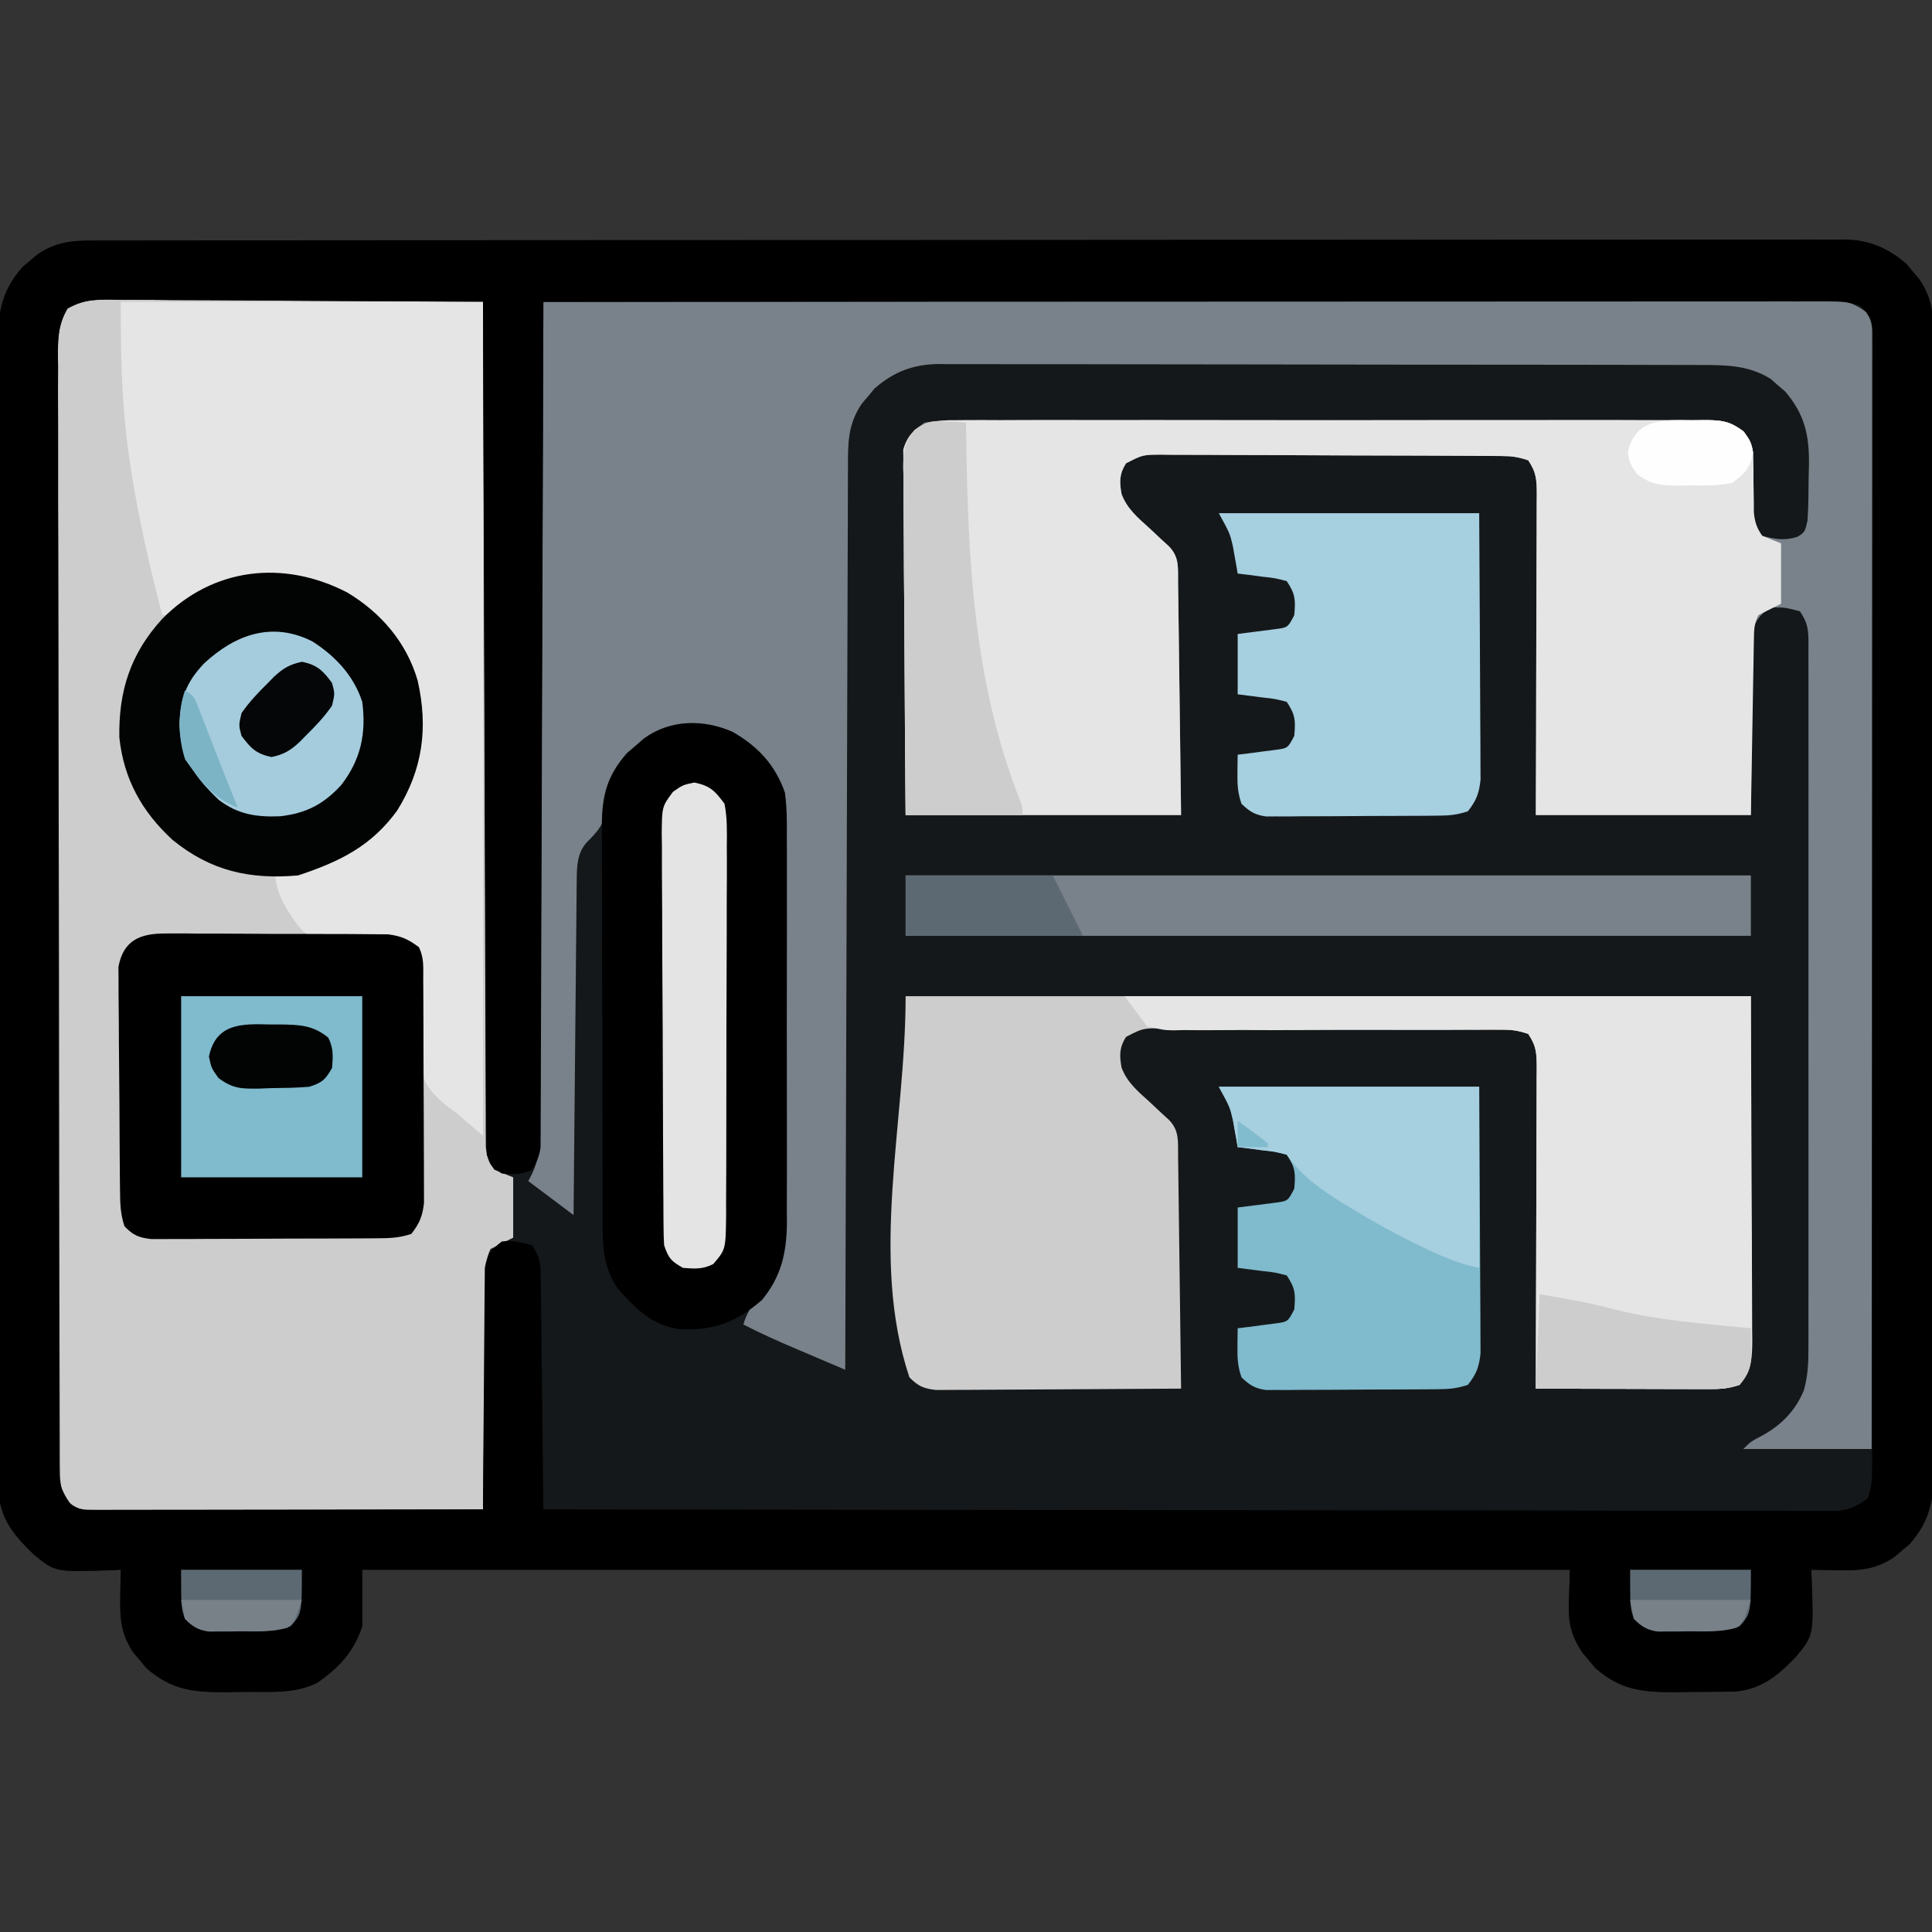 <?xml version="1.0" encoding="UTF-8"?>
<svg version="1.1" xmlns="http://www.w3.org/2000/svg" width="512" height="512">
<rect width="100%" height="100%" fill="#333333" stroke="none"/>
<path d="M0 0 C1.216 -0.005 1.216 -0.005 2.456 -0.011 C5.183 -0.02 7.909 -0.015 10.636 -0.01 C12.606 -0.014 14.577 -0.018 16.547 -0.024 C21.97 -0.036 27.393 -0.036 32.817 -0.033 C38.662 -0.033 44.507 -0.044 50.353 -0.054 C61.808 -0.07 73.264 -0.076 84.719 -0.077 C94.029 -0.078 103.338 -0.082 112.648 -0.088 C115.327 -0.09 118.006 -0.092 120.685 -0.094 C121.351 -0.094 122.017 -0.094 122.703 -0.095 C141.438 -0.107 160.173 -0.115 178.909 -0.114 C179.615 -0.114 180.321 -0.114 181.049 -0.114 C184.63 -0.114 188.211 -0.114 191.792 -0.114 C192.503 -0.114 193.214 -0.113 193.947 -0.113 C195.385 -0.113 196.823 -0.113 198.261 -0.113 C220.637 -0.112 243.013 -0.127 265.39 -0.154 C290.525 -0.185 315.66 -0.202 340.795 -0.2 C354.105 -0.2 367.415 -0.205 380.725 -0.227 C392.057 -0.245 403.389 -0.249 414.721 -0.236 C420.504 -0.229 426.287 -0.229 432.07 -0.246 C437.363 -0.262 442.656 -0.259 447.949 -0.242 C449.865 -0.239 451.781 -0.243 453.697 -0.254 C456.301 -0.268 458.903 -0.257 461.506 -0.241 C462.251 -0.25 462.995 -0.26 463.762 -0.271 C470.203 -0.183 475.336 1.974 480.184 6.222 C480.723 6.873 481.262 7.524 481.817 8.195 C482.371 8.843 482.926 9.492 483.497 10.16 C486.325 14.264 487.192 17.87 487.199 22.816 C487.206 23.929 487.212 25.042 487.219 26.188 C487.216 27.406 487.213 28.623 487.209 29.877 C487.214 31.174 487.218 32.472 487.223 33.808 C487.235 37.407 487.235 41.006 487.233 44.605 C487.232 48.487 487.243 52.369 487.253 56.252 C487.27 63.857 487.275 71.462 487.276 79.068 C487.277 85.25 487.281 91.432 487.288 97.614 C487.305 115.141 487.314 132.669 487.313 150.196 C487.313 151.613 487.313 151.613 487.313 153.059 C487.313 154.005 487.312 154.951 487.312 155.926 C487.312 171.259 487.331 186.592 487.359 201.925 C487.388 217.668 487.401 233.412 487.4 249.155 C487.399 257.994 487.405 266.833 487.426 275.672 C487.444 283.198 487.449 290.723 487.435 298.249 C487.429 302.088 487.428 305.927 487.446 309.766 C487.464 313.929 487.452 318.093 487.436 322.256 C487.447 323.467 487.457 324.678 487.468 325.925 C487.402 333.88 486.368 339.348 480.977 345.499 C480.326 346.038 479.675 346.577 479.005 347.132 C478.356 347.687 477.708 348.241 477.04 348.812 C472.184 352.158 467.911 352.526 462.13 352.382 C461.437 352.373 460.744 352.364 460.03 352.355 C458.334 352.332 456.638 352.296 454.942 352.257 C454.988 353.247 455.035 354.237 455.083 355.257 C455.563 369.62 455.563 369.62 450.942 375.257 C446.188 380.24 441.809 383.906 434.747 384.548 C431.561 384.588 428.374 384.629 425.187 384.628 C423.145 384.632 421.106 384.669 419.065 384.706 C410.279 384.733 404.478 384.232 397.7 378.292 C397.161 377.641 396.622 376.99 396.067 376.32 C395.513 375.671 394.958 375.023 394.387 374.355 C389.243 366.889 390.942 362.314 390.942 352.257 C285.342 352.257 179.742 352.257 70.942 352.257 C70.942 357.207 70.942 362.157 70.942 367.257 C68.691 374.011 64.8 378.221 58.942 382.257 C53.203 385.037 47.448 384.629 41.187 384.628 C39.145 384.632 37.106 384.669 35.065 384.706 C26.279 384.733 20.478 384.232 13.7 378.292 C13.161 377.641 12.622 376.99 12.067 376.32 C11.513 375.671 10.958 375.023 10.387 374.355 C7.042 369.499 6.673 365.226 6.817 359.445 C6.826 358.752 6.835 358.059 6.844 357.345 C6.868 355.649 6.904 353.953 6.942 352.257 C5.952 352.304 4.962 352.35 3.942 352.398 C-10.42 352.878 -10.42 352.878 -16.058 348.257 C-20.791 343.741 -24.668 339.347 -25.311 332.606 C-25.312 331.647 -25.314 330.687 -25.315 329.698 C-25.322 328.585 -25.328 327.473 -25.335 326.326 C-25.332 325.109 -25.329 323.892 -25.325 322.637 C-25.33 321.34 -25.334 320.043 -25.339 318.706 C-25.351 315.107 -25.351 311.509 -25.349 307.91 C-25.348 304.027 -25.359 300.145 -25.369 296.263 C-25.385 288.658 -25.391 281.052 -25.392 273.447 C-25.393 267.265 -25.397 261.083 -25.404 254.901 C-25.421 237.373 -25.43 219.846 -25.429 202.319 C-25.429 201.374 -25.429 200.429 -25.429 199.455 C-25.429 198.509 -25.428 197.563 -25.428 196.588 C-25.428 181.255 -25.447 165.923 -25.475 150.59 C-25.504 134.846 -25.517 119.103 -25.516 103.359 C-25.515 94.52 -25.521 85.681 -25.542 76.843 C-25.56 69.317 -25.565 61.791 -25.551 54.266 C-25.544 50.427 -25.544 46.588 -25.562 42.749 C-25.58 38.585 -25.568 34.422 -25.552 30.258 C-25.563 29.048 -25.573 27.837 -25.584 26.59 C-25.518 18.634 -24.484 13.167 -19.093 7.015 C-18.442 6.476 -17.791 5.937 -17.12 5.382 C-16.472 4.828 -15.824 4.274 -15.156 3.703 C-10.278 0.342 -5.795 -0.032 0 0 Z " fill="#15181A" transform="translate(25.058,63.743)"/>
<path d="M0 0 C43.993 -0.069 87.986 -0.122 131.98 -0.153 C137.171 -0.157 142.362 -0.161 147.552 -0.165 C149.103 -0.166 149.103 -0.166 150.684 -0.167 C167.429 -0.18 184.174 -0.204 200.919 -0.231 C218.094 -0.259 235.269 -0.276 252.444 -0.282 C263.047 -0.286 273.649 -0.299 284.251 -0.324 C291.517 -0.34 298.782 -0.344 306.047 -0.341 C310.242 -0.339 314.437 -0.342 318.632 -0.358 C322.471 -0.372 326.309 -0.373 330.148 -0.363 C331.538 -0.361 332.929 -0.365 334.319 -0.375 C336.206 -0.387 338.094 -0.378 339.981 -0.369 C341.03 -0.37 342.079 -0.371 343.16 -0.373 C346.451 0.059 348.337 1.049 351 3 C352.243 5.486 352.124 7.134 352.123 9.916 C352.125 10.961 352.127 12.007 352.129 13.084 C352.126 14.241 352.123 15.399 352.12 16.592 C352.122 18.426 352.122 18.426 352.123 20.297 C352.124 23.701 352.121 27.106 352.116 30.51 C352.112 34.178 352.113 37.845 352.114 41.513 C352.114 47.87 352.111 54.228 352.106 60.585 C352.098 69.777 352.095 78.969 352.094 88.161 C352.092 103.073 352.085 117.985 352.075 132.897 C352.066 147.386 352.059 161.875 352.055 176.363 C352.055 177.702 352.055 177.702 352.054 179.068 C352.053 183.546 352.052 188.023 352.05 192.501 C352.04 229.667 352.022 266.834 352 304 C340.78 304 329.56 304 318 304 C320 302 320 302 323.25 300.312 C328.228 297.517 331.897 293.703 334.063 288.395 C335.154 284.443 335.278 280.768 335.254 276.706 C335.257 275.886 335.26 275.066 335.263 274.222 C335.271 271.484 335.265 268.745 335.259 266.007 C335.261 264.041 335.265 262.074 335.269 260.108 C335.279 254.773 335.275 249.439 335.269 244.105 C335.264 238.525 335.268 232.945 335.271 227.365 C335.275 217.997 335.27 208.63 335.261 199.263 C335.25 188.425 335.253 177.587 335.264 166.748 C335.273 157.447 335.275 148.146 335.27 138.845 C335.266 133.288 335.266 127.73 335.273 122.173 C335.278 116.952 335.274 111.731 335.263 106.51 C335.26 104.591 335.261 102.671 335.265 100.752 C335.271 98.139 335.264 95.526 335.254 92.913 C335.258 92.148 335.263 91.382 335.267 90.594 C335.24 86.847 335.133 85.2 333 82 C328.991 80.936 328.991 80.936 325 81 C322.51 83.016 321.163 84.243 320.481 87.417 C320.472 88.314 320.463 89.211 320.454 90.136 C320.434 91.171 320.414 92.206 320.394 93.272 C320.393 94.353 320.392 95.433 320.391 96.547 C320.367 98.045 320.367 98.045 320.343 99.573 C320.291 103.298 320.272 107.024 320.25 110.75 C320.168 119.082 320.085 127.415 320 136 C301.19 136 282.38 136 263 136 C263.035 126.199 263.035 126.199 263.07 116.199 C263.081 112.066 263.09 107.932 263.098 103.799 C263.11 97.234 263.124 90.67 263.151 84.106 C263.173 78.815 263.185 73.524 263.19 68.233 C263.193 66.212 263.201 64.191 263.211 62.17 C263.226 59.345 263.228 56.52 263.227 53.694 C263.234 52.854 263.241 52.014 263.249 51.148 C263.235 47.243 263.217 45.325 261 42 C258.266 41.089 256.646 40.869 253.832 40.853 C252.984 40.846 252.135 40.839 251.262 40.831 C249.871 40.827 249.871 40.827 248.451 40.823 C247.472 40.816 246.493 40.81 245.484 40.803 C242.241 40.783 238.997 40.772 235.754 40.762 C234.647 40.758 233.541 40.754 232.401 40.749 C226.548 40.729 220.695 40.714 214.842 40.705 C208.787 40.694 202.733 40.659 196.679 40.62 C192.031 40.594 187.382 40.585 182.733 40.582 C180.501 40.577 178.268 40.565 176.036 40.547 C172.916 40.522 169.798 40.523 166.678 40.53 C165.753 40.517 164.827 40.504 163.874 40.491 C158.819 40.515 158.819 40.515 154.405 42.791 C152.626 45.588 152.638 47.697 153.23 50.927 C154.66 54.779 157.495 57.183 160.5 59.875 C161.7 60.996 162.898 62.118 164.094 63.242 C164.627 63.725 165.16 64.209 165.709 64.707 C168.612 67.615 168.154 70.529 168.205 74.469 C168.22 75.481 168.22 75.481 168.236 76.512 C168.267 78.698 168.292 80.884 168.316 83.07 C168.335 84.419 168.354 85.767 168.373 87.115 C168.441 92.118 168.501 97.122 168.562 102.125 C168.779 118.893 168.779 118.893 169 136 C144.91 136 120.82 136 96 136 C95.799 111.494 95.799 111.494 95.756 101.053 C95.726 93.926 95.691 86.801 95.623 79.675 C95.569 73.93 95.539 68.185 95.526 62.44 C95.516 60.248 95.498 58.055 95.471 55.863 C95.435 52.793 95.43 49.725 95.432 46.656 C95.414 45.748 95.396 44.84 95.378 43.905 C95.388 42.645 95.388 42.645 95.399 41.36 C95.394 40.634 95.39 39.909 95.385 39.161 C96.39 35.63 98.095 34.192 101 32 C104.084 31.508 106.612 31.323 109.692 31.365 C110.567 31.357 111.441 31.349 112.342 31.341 C115.273 31.322 118.202 31.337 121.133 31.353 C123.234 31.346 125.335 31.337 127.436 31.326 C133.142 31.304 138.849 31.313 144.555 31.328 C150.524 31.341 156.493 31.329 162.461 31.321 C172.485 31.312 182.509 31.324 192.533 31.348 C204.126 31.375 215.719 31.367 227.312 31.339 C237.262 31.316 247.211 31.313 257.16 31.326 C263.104 31.334 269.048 31.335 274.992 31.319 C280.58 31.304 286.168 31.314 291.756 31.343 C293.808 31.35 295.861 31.348 297.913 31.337 C300.712 31.323 303.509 31.34 306.308 31.365 C307.123 31.354 307.937 31.343 308.777 31.331 C312.868 31.402 314.76 31.809 318.004 34.388 C320.171 37.224 320.624 38.431 320.637 41.941 C320.657 42.855 320.677 43.768 320.697 44.709 C320.694 45.651 320.691 46.592 320.688 47.562 C320.704 49.439 320.729 51.315 320.762 53.191 C320.761 54.018 320.761 54.845 320.76 55.698 C321.029 58.28 321.538 59.855 323 62 C326.468 62.899 328.927 63.339 332.375 62.25 C334.31 61.003 334.31 61.003 335 58 C335.285 54.109 335.278 50.213 335.312 46.312 C335.356 44.716 335.356 44.716 335.4 43.088 C335.464 35.167 334.248 29.844 329.105 23.758 C328.156 22.95 328.156 22.95 327.188 22.125 C326.562 21.571 325.937 21.016 325.293 20.445 C319.556 16.829 313.51 16.708 306.936 16.733 C306.045 16.728 305.155 16.724 304.237 16.719 C301.265 16.706 298.293 16.708 295.321 16.709 C293.185 16.703 291.049 16.697 288.913 16.689 C283.12 16.671 277.327 16.667 271.533 16.665 C267.913 16.664 264.292 16.66 260.672 16.654 C248.038 16.636 235.405 16.628 222.772 16.629 C210.999 16.631 199.227 16.609 187.454 16.578 C177.342 16.552 167.23 16.541 157.117 16.542 C151.08 16.543 145.042 16.537 139.005 16.516 C133.327 16.497 127.65 16.496 121.972 16.511 C119.891 16.513 117.809 16.508 115.727 16.496 C112.881 16.481 110.037 16.49 107.191 16.506 C106.371 16.495 105.551 16.485 104.706 16.474 C98.004 16.554 92.82 18.529 87.758 22.965 C87.219 23.616 86.68 24.267 86.125 24.938 C85.571 25.586 85.016 26.234 84.445 26.902 C80.625 32.447 80.708 37.536 80.722 44.054 C80.716 45.075 80.71 46.096 80.704 47.148 C80.687 50.574 80.684 53.999 80.681 57.425 C80.672 59.879 80.662 62.333 80.651 64.787 C80.629 70.072 80.613 75.357 80.603 80.642 C80.589 88.284 80.563 95.925 80.535 103.567 C80.49 115.965 80.453 128.363 80.422 140.761 C80.392 152.804 80.357 164.847 80.317 176.89 C80.315 177.633 80.312 178.375 80.31 179.14 C80.298 182.865 80.285 186.59 80.273 190.314 C80.169 221.209 80.08 252.105 80 283 C76.624 281.566 73.249 280.127 69.875 278.688 C68.448 278.081 68.448 278.081 66.992 277.463 C62.252 275.438 57.573 273.379 53 271 C54.303 266.701 56.512 264.107 59.562 260.941 C63.914 255.064 63.296 248.12 63.291 241.155 C63.297 239.967 63.304 238.779 63.311 237.556 C63.327 234.31 63.333 231.064 63.335 227.818 C63.336 225.786 63.34 223.755 63.346 221.724 C63.364 214.628 63.372 207.532 63.371 200.436 C63.369 193.836 63.391 187.237 63.422 180.637 C63.448 174.958 63.459 169.279 63.458 163.6 C63.457 160.214 63.463 156.828 63.484 153.442 C63.504 149.662 63.498 145.883 63.486 142.104 C63.497 140.992 63.508 139.88 63.52 138.734 C63.458 131.032 62.197 125.784 57.105 119.758 C50.688 114.294 44.919 112.465 36.484 112.695 C29.294 113.577 24.846 117.579 20.406 123.059 C17.734 126.748 17.044 129.319 16.75 133.875 C16.325 138.209 14.406 140.358 11.375 143.359 C8.991 146.204 8.876 149.404 8.842 153.012 C8.827 154.194 8.827 154.194 8.812 155.4 C8.806 156.255 8.801 157.11 8.795 157.991 C8.78 159.353 8.78 159.353 8.765 160.742 C8.733 163.739 8.708 166.737 8.684 169.734 C8.663 171.814 8.642 173.893 8.621 175.972 C8.565 181.444 8.516 186.915 8.468 192.386 C8.418 197.97 8.362 203.553 8.307 209.137 C8.199 220.091 8.098 231.046 8 242 C4 239 -0 236 -4 233 C-3.691 232.402 -3.381 231.804 -3.062 231.188 C-0.774 226.476 -0.848 222.186 -0.842 217.059 C-0.837 216.134 -0.832 215.209 -0.827 214.255 C-0.811 211.141 -0.803 208.027 -0.795 204.913 C-0.785 202.686 -0.775 200.459 -0.765 198.232 C-0.738 192.175 -0.717 186.117 -0.697 180.06 C-0.675 173.734 -0.647 167.408 -0.621 161.081 C-0.576 150.46 -0.536 139.838 -0.497 129.216 C-0.458 118.275 -0.417 107.334 -0.372 96.393 C-0.37 95.719 -0.367 95.044 -0.364 94.35 C-0.35 90.967 -0.337 87.584 -0.323 84.202 C-0.209 56.135 -0.102 28.067 0 0 Z " fill="#79828A" transform="translate(144,80)"/>
<path d="M0 0 C1.044 -0.001 2.089 -0.001 3.165 -0.002 C6.612 0.001 10.058 0.04 13.505 0.079 C15.896 0.089 18.288 0.096 20.68 0.101 C26.972 0.12 33.263 0.169 39.555 0.224 C45.976 0.275 52.398 0.298 58.819 0.323 C71.416 0.377 84.013 0.461 96.61 0.568 C96.615 2.309 96.615 2.309 96.62 4.086 C96.699 31.636 96.788 59.186 96.89 86.737 C96.903 90.126 96.915 93.516 96.927 96.906 C96.93 97.58 96.932 98.255 96.935 98.95 C96.975 109.883 97.007 120.815 97.038 131.747 C97.069 142.961 97.107 154.176 97.153 165.39 C97.178 171.69 97.2 177.99 97.213 184.29 C97.226 190.216 97.248 196.142 97.277 202.068 C97.287 204.247 97.292 206.425 97.294 208.604 C97.298 211.572 97.313 214.539 97.332 217.507 C97.329 218.808 97.329 218.808 97.326 220.136 C97.333 220.931 97.341 221.727 97.348 222.546 C97.351 223.231 97.353 223.916 97.355 224.622 C97.675 227.065 98.202 228.533 99.61 230.568 C101.26 231.228 102.91 231.888 104.61 232.568 C104.61 237.848 104.61 243.128 104.61 248.568 C102.63 249.558 100.65 250.548 98.61 251.568 C97.199 254.39 97.446 256.788 97.405 259.945 C97.395 260.599 97.385 261.253 97.375 261.926 C97.343 264.091 97.318 266.255 97.294 268.419 C97.273 269.918 97.252 271.418 97.231 272.917 C97.175 276.866 97.126 280.815 97.078 284.764 C97.028 288.792 96.972 292.82 96.917 296.849 C96.809 304.755 96.708 312.661 96.61 320.568 C82.728 320.638 68.846 320.69 54.964 320.723 C48.518 320.739 42.073 320.76 35.627 320.794 C29.409 320.826 23.191 320.844 16.973 320.852 C14.598 320.858 12.224 320.869 9.849 320.885 C6.528 320.907 3.208 320.91 -0.114 320.908 C-1.593 320.924 -1.593 320.924 -3.102 320.941 C-4.008 320.937 -4.913 320.933 -5.847 320.928 C-6.632 320.931 -7.417 320.934 -8.227 320.937 C-10.992 320.465 -12.355 319.473 -14.39 317.568 C-15.395 314.551 -15.519 312.54 -15.527 309.387 C-15.532 308.307 -15.537 307.228 -15.542 306.116 C-15.543 304.926 -15.543 303.736 -15.544 302.51 C-15.548 301.249 -15.553 299.988 -15.557 298.689 C-15.569 295.182 -15.575 291.676 -15.579 288.169 C-15.585 284.39 -15.597 280.611 -15.608 276.831 C-15.632 267.702 -15.647 258.573 -15.66 249.444 C-15.663 246.867 -15.667 244.289 -15.671 241.712 C-15.697 225.713 -15.719 209.714 -15.731 193.715 C-15.734 190.009 -15.737 186.303 -15.74 182.597 C-15.741 181.676 -15.741 180.755 -15.742 179.806 C-15.755 164.875 -15.788 149.944 -15.83 135.013 C-15.872 119.691 -15.896 104.369 -15.901 89.047 C-15.904 80.441 -15.916 71.836 -15.949 63.23 C-15.977 55.903 -15.988 48.577 -15.977 41.25 C-15.972 37.511 -15.975 33.772 -15.999 30.032 C-16.026 25.981 -16.014 21.931 -15.998 17.88 C-16.012 16.694 -16.026 15.508 -16.04 14.287 C-15.994 9.548 -15.918 6.471 -13.501 2.334 C-8.977 -0.235 -5.122 -0.094 0 0 Z " fill="#CDCDCD" transform="translate(31.39,79.432)"/>
<path d="M0 0 C1.216 -0.005 1.216 -0.005 2.456 -0.011 C5.183 -0.02 7.909 -0.015 10.636 -0.01 C12.606 -0.014 14.577 -0.018 16.547 -0.024 C21.97 -0.036 27.393 -0.036 32.817 -0.033 C38.662 -0.033 44.507 -0.044 50.353 -0.054 C61.808 -0.07 73.264 -0.076 84.719 -0.077 C94.029 -0.078 103.338 -0.082 112.648 -0.088 C115.327 -0.09 118.006 -0.092 120.685 -0.094 C121.351 -0.094 122.017 -0.094 122.703 -0.095 C141.438 -0.107 160.173 -0.115 178.909 -0.114 C179.615 -0.114 180.321 -0.114 181.049 -0.114 C184.63 -0.114 188.211 -0.114 191.792 -0.114 C192.503 -0.114 193.214 -0.113 193.947 -0.113 C195.385 -0.113 196.823 -0.113 198.261 -0.113 C220.637 -0.112 243.013 -0.127 265.39 -0.154 C290.525 -0.185 315.66 -0.202 340.795 -0.2 C354.105 -0.2 367.415 -0.205 380.725 -0.227 C392.057 -0.245 403.389 -0.249 414.721 -0.236 C420.504 -0.229 426.287 -0.229 432.07 -0.246 C437.363 -0.262 442.656 -0.259 447.949 -0.242 C449.865 -0.239 451.781 -0.243 453.697 -0.254 C456.301 -0.268 458.903 -0.257 461.506 -0.241 C462.251 -0.25 462.995 -0.26 463.762 -0.271 C470.203 -0.183 475.336 1.974 480.184 6.222 C480.723 6.873 481.262 7.524 481.817 8.195 C482.371 8.843 482.926 9.492 483.497 10.16 C486.325 14.264 487.192 17.87 487.199 22.816 C487.206 23.929 487.212 25.042 487.219 26.188 C487.216 27.406 487.213 28.623 487.209 29.877 C487.214 31.174 487.218 32.472 487.223 33.808 C487.235 37.407 487.235 41.006 487.233 44.605 C487.232 48.487 487.243 52.369 487.253 56.252 C487.27 63.857 487.275 71.462 487.276 79.068 C487.277 85.25 487.281 91.432 487.288 97.614 C487.305 115.141 487.314 132.669 487.313 150.196 C487.313 151.613 487.313 151.613 487.313 153.059 C487.313 154.005 487.312 154.951 487.312 155.926 C487.312 171.259 487.331 186.592 487.359 201.925 C487.388 217.668 487.401 233.412 487.4 249.155 C487.399 257.994 487.405 266.833 487.426 275.672 C487.444 283.198 487.449 290.723 487.435 298.249 C487.429 302.088 487.428 305.927 487.446 309.766 C487.464 313.929 487.452 318.093 487.436 322.256 C487.447 323.467 487.457 324.678 487.468 325.925 C487.402 333.88 486.368 339.348 480.977 345.499 C480.326 346.038 479.675 346.577 479.005 347.132 C478.356 347.687 477.708 348.241 477.04 348.812 C472.184 352.158 467.911 352.526 462.13 352.382 C461.437 352.373 460.744 352.364 460.03 352.355 C458.334 352.332 456.638 352.296 454.942 352.257 C454.988 353.247 455.035 354.237 455.083 355.257 C455.563 369.62 455.563 369.62 450.942 375.257 C446.188 380.24 441.809 383.906 434.747 384.548 C431.561 384.588 428.374 384.629 425.187 384.628 C423.145 384.632 421.106 384.669 419.065 384.706 C410.279 384.733 404.478 384.232 397.7 378.292 C397.161 377.641 396.622 376.99 396.067 376.32 C395.513 375.671 394.958 375.023 394.387 374.355 C389.243 366.889 390.942 362.314 390.942 352.257 C285.342 352.257 179.742 352.257 70.942 352.257 C70.942 357.207 70.942 362.157 70.942 367.257 C68.691 374.011 64.8 378.221 58.942 382.257 C53.203 385.037 47.448 384.629 41.187 384.628 C39.145 384.632 37.106 384.669 35.065 384.706 C26.279 384.733 20.478 384.232 13.7 378.292 C13.161 377.641 12.622 376.99 12.067 376.32 C11.513 375.671 10.958 375.023 10.387 374.355 C7.042 369.499 6.673 365.226 6.817 359.445 C6.826 358.752 6.835 358.059 6.844 357.345 C6.868 355.649 6.904 353.953 6.942 352.257 C5.952 352.304 4.962 352.35 3.942 352.398 C-10.42 352.878 -10.42 352.878 -16.058 348.257 C-20.791 343.741 -24.668 339.347 -25.311 332.606 C-25.312 331.647 -25.314 330.687 -25.315 329.698 C-25.322 328.585 -25.328 327.473 -25.335 326.326 C-25.332 325.109 -25.329 323.892 -25.325 322.637 C-25.33 321.34 -25.334 320.043 -25.339 318.706 C-25.351 315.107 -25.351 311.509 -25.349 307.91 C-25.348 304.027 -25.359 300.145 -25.369 296.263 C-25.385 288.658 -25.391 281.052 -25.392 273.447 C-25.393 267.265 -25.397 261.083 -25.404 254.901 C-25.421 237.373 -25.43 219.846 -25.429 202.319 C-25.429 201.374 -25.429 200.429 -25.429 199.455 C-25.429 198.509 -25.428 197.563 -25.428 196.588 C-25.428 181.255 -25.447 165.923 -25.475 150.59 C-25.504 134.846 -25.517 119.103 -25.516 103.359 C-25.515 94.52 -25.521 85.681 -25.542 76.843 C-25.56 69.317 -25.565 61.791 -25.551 54.266 C-25.544 50.427 -25.544 46.588 -25.562 42.749 C-25.58 38.585 -25.568 34.422 -25.552 30.258 C-25.563 29.048 -25.573 27.837 -25.584 26.59 C-25.518 18.634 -24.484 13.167 -19.093 7.015 C-18.442 6.476 -17.791 5.937 -17.12 5.382 C-16.472 4.828 -15.824 4.274 -15.156 3.703 C-10.278 0.342 -5.795 -0.032 0 0 Z M-7.169 18.024 C-10.113 23.062 -9.74 27.82 -9.679 33.556 C-9.686 34.818 -9.692 36.081 -9.699 37.382 C-9.716 40.884 -9.702 44.386 -9.682 47.888 C-9.667 51.666 -9.68 55.444 -9.69 59.222 C-9.705 66.621 -9.692 74.021 -9.671 81.421 C-9.647 90.036 -9.649 98.652 -9.651 107.267 C-9.655 122.638 -9.634 138.008 -9.6 153.379 C-9.567 168.298 -9.553 183.217 -9.559 198.136 C-9.566 214.377 -9.563 230.618 -9.544 246.859 C-9.543 247.718 -9.542 248.576 -9.54 249.461 C-9.538 251.186 -9.536 252.91 -9.534 254.635 C-9.527 260.642 -9.527 266.649 -9.528 272.656 C-9.529 279.975 -9.52 287.294 -9.496 294.614 C-9.484 298.349 -9.477 302.084 -9.483 305.82 C-9.489 309.866 -9.472 313.912 -9.452 317.959 C-9.458 319.143 -9.463 320.327 -9.469 321.548 C-9.459 322.631 -9.45 323.714 -9.441 324.83 C-9.44 325.764 -9.438 326.698 -9.436 327.661 C-8.979 330.8 -7.902 332.696 -6.058 335.257 C-3.719 336.427 -2.361 336.381 0.245 336.378 C1.599 336.38 1.599 336.38 2.981 336.382 C3.975 336.378 4.968 336.374 5.991 336.371 C7.557 336.371 7.557 336.371 9.155 336.371 C12.618 336.371 16.081 336.363 19.544 336.355 C21.94 336.353 24.336 336.352 26.732 336.351 C33.048 336.347 39.364 336.337 45.68 336.326 C52.122 336.316 58.563 336.311 65.005 336.306 C77.65 336.295 90.296 336.278 102.942 336.257 C102.947 335.012 102.947 335.012 102.953 333.741 C102.991 325.913 103.048 318.085 103.126 310.257 C103.165 306.233 103.198 302.209 103.213 298.185 C103.228 294.3 103.263 290.417 103.31 286.533 C103.325 285.051 103.333 283.57 103.334 282.088 C103.336 280.012 103.363 277.938 103.396 275.862 C103.409 274.09 103.409 274.09 103.423 272.282 C104.044 268.662 105.06 267.464 107.942 265.257 C110.933 264.857 112.932 265.529 115.942 266.257 C118.331 269.841 118.213 271.487 118.261 275.748 C118.271 276.402 118.281 277.056 118.291 277.73 C118.322 279.889 118.339 282.047 118.356 284.206 C118.375 285.704 118.394 287.202 118.415 288.7 C118.466 292.641 118.506 296.581 118.543 300.522 C118.583 304.544 118.634 308.566 118.684 312.587 C118.781 320.477 118.865 328.367 118.942 336.257 C162.935 336.326 206.928 336.379 250.922 336.41 C256.113 336.414 261.304 336.418 266.494 336.422 C267.528 336.423 268.561 336.424 269.626 336.424 C286.371 336.438 303.116 336.461 319.861 336.489 C337.036 336.517 354.211 336.533 371.386 336.54 C381.989 336.544 392.591 336.557 403.193 336.581 C410.459 336.597 417.724 336.602 424.989 336.598 C429.184 336.596 433.379 336.599 437.574 336.615 C441.413 336.629 445.251 336.63 449.09 336.62 C450.48 336.619 451.871 336.623 453.261 336.632 C455.148 336.644 457.036 336.636 458.923 336.626 C459.972 336.628 461.021 336.629 462.102 336.63 C465.416 336.195 467.293 335.274 469.942 333.257 C470.948 330.238 471.069 328.23 471.073 325.074 C471.077 323.994 471.081 322.914 471.085 321.801 C471.084 320.015 471.084 320.015 471.082 318.193 C471.085 316.931 471.088 315.669 471.091 314.37 C471.1 310.861 471.101 307.353 471.102 303.844 C471.104 300.063 471.111 296.281 471.118 292.5 C471.132 284.23 471.138 275.959 471.142 267.689 C471.145 262.527 471.149 257.366 471.154 252.204 C471.166 237.92 471.176 223.636 471.18 209.352 C471.18 208.438 471.18 207.524 471.18 206.581 C471.18 205.665 471.181 204.748 471.181 203.804 C471.181 201.946 471.182 200.089 471.182 198.232 C471.182 197.31 471.183 196.389 471.183 195.44 C471.187 180.502 471.204 165.564 471.228 150.626 C471.251 135.298 471.264 119.97 471.265 104.643 C471.266 96.033 471.272 87.424 471.29 78.814 C471.305 71.485 471.31 64.156 471.302 56.826 C471.298 53.085 471.299 49.344 471.313 45.603 C471.328 41.551 471.32 37.5 471.309 33.449 C471.318 32.26 471.326 31.072 471.334 29.847 C471.324 28.223 471.324 28.223 471.314 26.567 C471.315 25.631 471.315 24.696 471.316 23.732 C470.867 20.763 470.011 19.409 467.942 17.257 C464.759 16.196 462.514 16.133 459.169 16.134 C457.958 16.132 456.747 16.13 455.499 16.128 C454.148 16.131 452.797 16.134 451.446 16.137 C450.016 16.137 448.586 16.136 447.156 16.134 C443.218 16.132 439.28 16.136 435.342 16.141 C431.099 16.146 426.855 16.144 422.612 16.143 C415.257 16.143 407.902 16.146 400.547 16.152 C389.913 16.16 379.279 16.162 368.645 16.164 C351.393 16.166 334.141 16.172 316.889 16.182 C300.127 16.191 283.366 16.198 266.604 16.202 C265.055 16.203 265.055 16.203 263.475 16.203 C258.294 16.204 253.114 16.206 247.933 16.207 C204.936 16.217 161.939 16.235 118.942 16.257 C118.939 17.418 118.935 18.579 118.932 19.776 C118.853 47.326 118.764 74.876 118.662 102.426 C118.649 105.816 118.637 109.206 118.625 112.595 C118.621 113.607 118.621 113.607 118.617 114.64 C118.577 125.572 118.545 136.504 118.515 147.437 C118.483 158.651 118.445 169.865 118.399 181.079 C118.374 187.38 118.352 193.68 118.339 199.98 C118.326 205.906 118.304 211.832 118.275 217.758 C118.266 219.937 118.26 222.115 118.258 224.294 C118.254 227.261 118.239 230.229 118.22 233.196 C118.222 234.064 118.224 234.932 118.226 235.826 C118.219 236.621 118.211 237.416 118.204 238.236 C118.201 238.921 118.199 239.606 118.197 240.311 C117.89 242.653 117.172 244.248 115.942 246.257 C113.171 247.643 111.009 247.445 107.942 247.257 C104.942 245.257 104.942 245.257 103.942 242.257 C103.836 239.27 103.787 236.305 103.784 233.317 C103.776 231.929 103.776 231.929 103.769 230.512 C103.753 227.398 103.745 224.285 103.737 221.171 C103.727 218.944 103.717 216.717 103.707 214.49 C103.68 208.432 103.659 202.375 103.639 196.317 C103.617 189.991 103.589 183.665 103.563 177.339 C103.518 166.717 103.478 156.095 103.439 145.473 C103.4 134.532 103.359 123.591 103.314 112.65 C103.312 111.976 103.309 111.302 103.306 110.607 C103.292 107.224 103.279 103.842 103.265 100.459 C103.151 72.392 103.044 44.325 102.942 16.257 C89.077 16.14 75.213 16.053 61.348 15.998 C54.91 15.972 48.472 15.937 42.035 15.88 C35.823 15.826 29.612 15.796 23.4 15.783 C21.029 15.774 18.658 15.756 16.287 15.729 C12.968 15.692 9.651 15.687 6.332 15.69 C5.349 15.672 4.367 15.654 3.354 15.635 C-0.883 15.667 -3.438 15.905 -7.169 18.024 Z " fill="#000000" transform="translate(25.058,63.743)"/>
<path d="M0 0 C0.875 -0.008 1.749 -0.016 2.65 -0.024 C5.581 -0.044 8.51 -0.028 11.441 -0.012 C13.542 -0.019 15.643 -0.028 17.744 -0.039 C23.45 -0.061 29.157 -0.053 34.863 -0.037 C40.832 -0.024 46.801 -0.036 52.77 -0.044 C62.794 -0.053 72.817 -0.041 82.841 -0.017 C94.435 0.01 106.027 0.001 117.621 -0.026 C127.57 -0.049 137.519 -0.052 147.468 -0.039 C153.412 -0.031 159.356 -0.03 165.3 -0.047 C170.888 -0.061 176.476 -0.051 182.064 -0.022 C184.116 -0.015 186.169 -0.017 188.221 -0.028 C191.02 -0.042 193.817 -0.025 196.616 0 C197.431 -0.011 198.246 -0.022 199.085 -0.034 C203.176 0.037 205.068 0.444 208.312 3.023 C210.48 5.859 210.932 7.066 210.945 10.576 C210.965 11.49 210.985 12.403 211.005 13.344 C211.002 14.286 210.999 15.227 210.996 16.197 C211.012 18.074 211.037 19.95 211.07 21.826 C211.069 23.067 211.069 23.067 211.069 24.332 C211.343 26.974 211.765 28.466 213.308 30.635 C214.958 31.295 216.608 31.955 218.308 32.635 C218.308 37.915 218.308 43.195 218.308 48.635 C216.328 49.625 214.348 50.615 212.308 51.635 C211.076 54.099 211.15 55.787 211.103 58.544 C211.083 59.579 211.062 60.614 211.042 61.681 C211.025 62.772 211.009 63.862 210.992 64.986 C210.964 66.487 210.964 66.487 210.935 68.018 C210.867 71.766 210.807 75.513 210.746 79.26 C210.601 87.634 210.457 96.007 210.308 104.635 C191.498 104.635 172.688 104.635 153.308 104.635 C153.331 98.101 153.355 91.566 153.378 84.834 C153.389 80.701 153.398 76.567 153.406 72.434 C153.418 65.869 153.432 59.305 153.459 52.741 C153.481 47.45 153.493 42.159 153.498 36.868 C153.502 34.847 153.509 32.826 153.52 30.805 C153.534 27.98 153.536 25.154 153.535 22.329 C153.546 21.069 153.546 21.069 153.557 19.783 C153.543 15.878 153.525 13.96 151.308 10.635 C148.574 9.724 146.954 9.504 144.14 9.488 C143.292 9.481 142.444 9.473 141.57 9.466 C140.179 9.462 140.179 9.462 138.76 9.458 C137.78 9.451 136.801 9.445 135.792 9.438 C132.549 9.418 129.306 9.407 126.062 9.397 C124.955 9.393 123.849 9.388 122.709 9.384 C116.856 9.363 111.003 9.349 105.15 9.34 C99.095 9.329 93.042 9.294 86.987 9.255 C82.339 9.228 77.69 9.22 73.041 9.216 C70.809 9.212 68.576 9.2 66.344 9.181 C63.224 9.157 60.106 9.158 56.986 9.165 C56.061 9.152 55.135 9.139 54.182 9.126 C49.127 9.15 49.127 9.15 44.713 11.426 C42.934 14.223 42.946 16.332 43.539 19.562 C44.969 23.414 47.803 25.818 50.808 28.51 C52.008 29.631 53.206 30.753 54.402 31.877 C54.935 32.36 55.468 32.844 56.017 33.341 C58.92 36.25 58.463 39.164 58.513 43.104 C58.523 43.778 58.533 44.453 58.544 45.147 C58.575 47.333 58.6 49.519 58.625 51.705 C58.643 53.053 58.662 54.402 58.681 55.75 C58.75 60.753 58.81 65.757 58.871 70.76 C59.087 87.528 59.087 87.528 59.308 104.635 C35.218 104.635 11.128 104.635 -13.692 104.635 C-13.892 80.128 -13.892 80.128 -13.936 69.688 C-13.966 62.561 -14.001 55.435 -14.069 48.309 C-14.123 42.565 -14.153 36.82 -14.166 31.075 C-14.176 28.883 -14.194 26.69 -14.221 24.498 C-14.257 21.428 -14.262 18.36 -14.26 15.29 C-14.277 14.383 -14.295 13.475 -14.314 12.54 C-14.307 11.7 -14.3 10.86 -14.293 9.995 C-14.298 9.269 -14.302 8.544 -14.307 7.796 C-12.251 0.573 -6.549 -0.09 0 0 Z " fill="#E5E5E5" transform="translate(253.692,111.365)"/>
<path d="M0 0 C73.92 0 147.84 0 224 0 C224 98 224 98 221 103 C218.021 103.993 216.085 104.121 212.978 104.114 C211.957 104.113 210.936 104.113 209.884 104.113 C208.784 104.108 207.684 104.103 206.551 104.098 C205.423 104.096 204.295 104.095 203.133 104.093 C199.526 104.088 195.919 104.075 192.312 104.062 C189.869 104.057 187.426 104.053 184.982 104.049 C178.988 104.038 172.994 104.021 167 104 C167.004 102.867 167.009 101.733 167.013 100.565 C167.054 89.897 167.084 79.229 167.104 68.561 C167.114 63.076 167.128 57.591 167.151 52.106 C167.173 46.815 167.185 41.524 167.19 36.233 C167.193 34.212 167.201 32.191 167.211 30.17 C167.226 27.345 167.228 24.52 167.227 21.694 C167.238 20.434 167.238 20.434 167.249 19.148 C167.235 15.243 167.217 13.325 165 10 C162.266 9.089 160.646 8.869 157.832 8.853 C156.984 8.846 156.135 8.839 155.262 8.831 C153.871 8.827 153.871 8.827 152.451 8.823 C151.472 8.816 150.493 8.81 149.484 8.803 C146.241 8.783 142.997 8.772 139.754 8.762 C138.647 8.758 137.541 8.754 136.401 8.749 C130.548 8.729 124.695 8.714 118.842 8.705 C112.787 8.694 106.733 8.659 100.679 8.62 C96.031 8.594 91.382 8.585 86.733 8.582 C84.501 8.577 82.268 8.565 80.036 8.547 C76.916 8.522 73.798 8.523 70.678 8.53 C69.753 8.517 68.827 8.504 67.874 8.491 C62.819 8.515 62.819 8.515 58.405 10.791 C56.626 13.588 56.638 15.697 57.23 18.927 C58.66 22.779 61.495 25.183 64.5 27.875 C65.7 28.996 66.898 30.118 68.094 31.242 C68.627 31.725 69.16 32.209 69.709 32.707 C72.612 35.615 72.154 38.529 72.205 42.469 C72.215 43.133 72.225 43.796 72.235 44.48 C72.267 46.677 72.292 48.873 72.316 51.07 C72.337 52.592 72.358 54.114 72.379 55.635 C72.435 59.643 72.484 63.651 72.532 67.66 C72.582 71.748 72.638 75.837 72.693 79.926 C72.801 87.95 72.902 95.975 73 104 C64.203 104.07 55.406 104.123 46.609 104.155 C42.524 104.171 38.439 104.192 34.354 104.226 C30.412 104.259 26.47 104.277 22.528 104.285 C21.024 104.29 19.52 104.301 18.016 104.317 C15.909 104.339 13.803 104.342 11.696 104.341 C10.497 104.347 9.298 104.354 8.063 104.361 C4.711 103.966 3.35 103.382 1 101 C-9.647 69.059 0 33.668 0 0 Z " fill="#CDCDCD" transform="translate(240,264)"/>
<path d="M0 0 C31.68 0 63.36 0 96 0 C96 72.93 96 145.86 96 221 C93.69 219.02 91.38 217.04 89 215 C88.136 214.353 87.271 213.705 86.381 213.039 C82.404 209.767 80.282 207.365 79.223 202.235 C78.86 197.863 78.949 193.507 79.062 189.125 C79.083 186.862 79.092 184.6 79.092 182.337 C79.097 180.3 79.136 178.264 79.176 176.227 C79.266 172.848 79.266 172.848 77 170 C73.853 168.951 72.047 169.004 68.773 169.211 C52.378 169.776 52.378 169.776 47.993 166.501 C44.953 162.904 41 156.874 41 152 C41.727 151.853 42.454 151.706 43.203 151.555 C55.297 148.857 65.984 144.703 73 134 C79.02 122.035 80.629 111.978 77.035 98.957 C73.721 89.489 68.014 81.942 58.926 77.496 C47.841 72.803 36.997 70.551 25.5 75.188 C20.926 77.345 17.015 79.945 13 83 C12.34 83 11.68 83 11 83 C7.673 70.148 4.687 57.319 2.688 44.188 C2.529 43.147 2.37 42.106 2.206 41.034 C0.194 27.208 0 14.141 0 0 Z " fill="#E5E5E5" transform="translate(32,80)"/>
<path d="M0 0 C6.716 3.803 11.359 8.746 13.945 16.102 C14.508 20.125 14.493 24.1 14.463 28.158 C14.47 29.344 14.477 30.531 14.484 31.753 C14.499 34.987 14.495 38.22 14.483 41.454 C14.472 44.851 14.482 48.249 14.488 51.647 C14.495 57.352 14.486 63.057 14.467 68.762 C14.445 75.339 14.452 81.915 14.474 88.492 C14.492 94.158 14.495 99.823 14.484 105.489 C14.478 108.865 14.477 112.24 14.49 115.615 C14.501 119.383 14.485 123.149 14.463 126.916 C14.471 128.021 14.479 129.126 14.487 130.265 C14.401 138.198 12.955 144.458 7.832 150.66 C1.049 156.456 -4.603 158.66 -13.574 158.402 C-21.138 157.485 -25.5 153.03 -30.391 147.516 C-34.735 141.213 -34.351 134.622 -34.345 127.256 C-34.352 126.069 -34.359 124.881 -34.366 123.657 C-34.381 120.411 -34.388 117.165 -34.389 113.919 C-34.391 111.888 -34.395 109.857 -34.4 107.825 C-34.419 100.729 -34.427 93.633 -34.425 86.537 C-34.424 79.938 -34.445 73.338 -34.477 66.739 C-34.503 61.06 -34.514 55.381 -34.512 49.701 C-34.512 46.315 -34.517 42.929 -34.539 39.543 C-34.558 35.764 -34.553 31.985 -34.541 28.206 C-34.552 27.094 -34.563 25.982 -34.575 24.836 C-34.511 16.986 -33.218 11.667 -27.871 5.641 C-26.755 4.693 -26.755 4.693 -25.617 3.727 C-24.876 3.079 -24.135 2.432 -23.371 1.766 C-16.424 -3.225 -7.755 -3.359 0 0 Z " fill="#000000" transform="translate(194.055,193.898)"/>
<path d="M0 0 C54.78 0 109.56 0 166 0 C166.062 16.067 166.124 32.134 166.188 48.688 C166.215 53.758 166.242 58.829 166.27 64.053 C166.284 70.252 166.284 70.252 166.286 73.154 C166.291 75.179 166.301 77.204 166.317 79.229 C166.339 82.298 166.342 85.367 166.341 88.436 C166.351 89.336 166.362 90.236 166.373 91.164 C166.35 95.889 166.196 99.231 163 103 C160.021 103.993 158.085 104.121 154.978 104.114 C153.957 104.113 152.936 104.113 151.884 104.113 C150.784 104.108 149.684 104.103 148.551 104.098 C147.423 104.096 146.295 104.095 145.133 104.093 C141.526 104.088 137.919 104.075 134.312 104.062 C131.869 104.057 129.426 104.053 126.982 104.049 C120.988 104.038 114.994 104.021 109 104 C109.004 102.867 109.009 101.733 109.013 100.565 C109.054 89.897 109.084 79.229 109.104 68.561 C109.114 63.076 109.128 57.591 109.151 52.106 C109.173 46.815 109.185 41.524 109.19 36.233 C109.193 34.212 109.201 32.191 109.211 30.17 C109.226 27.345 109.228 24.52 109.227 21.694 C109.238 20.434 109.238 20.434 109.249 19.148 C109.235 15.243 109.217 13.325 107 10 C104.278 9.093 102.75 8.88 99.959 8.896 C99.139 8.897 98.319 8.899 97.474 8.901 C96.13 8.911 96.13 8.911 94.759 8.922 C92.796 8.928 90.834 8.934 88.872 8.939 C87.31 8.946 87.31 8.946 85.717 8.954 C80.209 8.973 74.701 8.958 69.193 8.947 C62.181 8.935 55.17 8.933 48.158 8.976 C42.494 9.009 36.831 9.004 31.166 8.972 C29.008 8.967 26.85 8.977 24.692 9 C21.67 9.032 18.652 9.014 15.63 8.984 C14.295 9.016 14.295 9.016 12.932 9.048 C10.422 8.993 10.422 8.993 6 8 C4.02 5.36 2.04 2.72 0 0 Z " fill="#E5E5E5" transform="translate(298,264)"/>
<path d="M0 0 C0.666 -0.006 1.331 -0.011 2.017 -0.017 C4.207 -0.029 6.394 -0.004 8.584 0.021 C10.112 0.023 11.64 0.023 13.168 0.021 C16.365 0.023 19.563 0.042 22.76 0.073 C26.853 0.113 30.944 0.117 35.037 0.11 C38.19 0.107 41.344 0.119 44.497 0.136 C46.006 0.143 47.515 0.146 49.023 0.145 C51.135 0.147 53.245 0.168 55.355 0.195 C57.155 0.208 57.155 0.208 58.991 0.221 C62.479 0.653 64.381 1.522 67.178 3.615 C68.604 6.469 68.321 8.907 68.339 12.097 C68.346 13.095 68.346 13.095 68.354 14.113 C68.369 16.318 68.375 18.523 68.381 20.729 C68.387 22.261 68.392 23.793 68.398 25.325 C68.409 28.54 68.414 31.756 68.418 34.971 C68.423 39.087 68.447 43.203 68.476 47.319 C68.495 50.485 68.5 53.652 68.501 56.818 C68.504 58.335 68.512 59.852 68.525 61.369 C68.543 63.495 68.541 65.62 68.534 67.745 C68.54 69.558 68.54 69.558 68.545 71.408 C68.14 74.942 67.357 76.823 65.178 79.615 C61.776 80.749 59.154 80.756 55.567 80.776 C54.9 80.781 54.233 80.786 53.545 80.791 C51.341 80.806 49.136 80.813 46.932 80.818 C45.399 80.824 43.865 80.83 42.332 80.836 C39.119 80.846 35.905 80.852 32.691 80.855 C28.574 80.861 24.457 80.885 20.34 80.913 C17.174 80.932 14.007 80.937 10.841 80.939 C9.323 80.942 7.805 80.95 6.287 80.963 C4.164 80.98 2.042 80.978 -0.082 80.972 C-1.29 80.975 -2.497 80.979 -3.742 80.983 C-7.101 80.582 -8.468 80.004 -10.822 77.615 C-11.952 74.226 -11.977 71.594 -12.015 68.02 C-12.023 67.355 -12.031 66.689 -12.04 66.004 C-12.065 63.804 -12.081 61.604 -12.096 59.404 C-12.101 58.652 -12.106 57.9 -12.112 57.125 C-12.139 53.144 -12.158 49.164 -12.172 45.184 C-12.186 41.891 -12.214 38.6 -12.254 35.308 C-12.304 31.329 -12.328 27.352 -12.336 23.373 C-12.342 21.859 -12.358 20.345 -12.381 18.831 C-12.413 16.71 -12.413 14.591 -12.406 12.469 C-12.414 11.264 -12.422 10.058 -12.43 8.816 C-11.087 1.745 -6.681 -0.011 0 0 Z " fill="#000000" transform="translate(43.822,247.385)"/>
<path d="M0 0 C8.959 5.364 15.768 13.277 18.688 23.379 C21.493 35.827 20.081 46.838 13.25 57.812 C6.34 67.319 -2.025 71.342 -13 75 C-25.775 76.108 -36.085 73.867 -46.258 65.594 C-54.321 58.218 -59.219 49.46 -60.371 38.457 C-60.596 26.106 -57.407 16.19 -49 7 C-35.57 -6.62 -16.882 -8.716 0 0 Z " fill="#020303" transform="translate(92,157)"/>
<path d="M0 0 C22.77 0 45.54 0 69 0 C69.12 18.267 69.12 18.267 69.146 26.061 C69.164 31.376 69.186 36.691 69.226 42.007 C69.259 46.292 69.277 50.578 69.285 54.864 C69.29 56.498 69.301 58.133 69.317 59.767 C69.339 62.058 69.342 64.348 69.341 66.639 C69.351 68.595 69.351 68.595 69.361 70.589 C68.974 74.246 68.272 76.133 66 79 C63.006 79.998 60.986 80.138 57.858 80.161 C56.286 80.176 56.286 80.176 54.682 80.19 C53.551 80.194 52.419 80.199 51.254 80.203 C50.091 80.209 48.929 80.215 47.731 80.22 C45.27 80.23 42.81 80.236 40.349 80.24 C36.581 80.25 32.813 80.281 29.045 80.312 C26.656 80.319 24.268 80.324 21.879 80.328 C20.75 80.34 19.62 80.353 18.457 80.366 C17.406 80.363 16.355 80.36 15.272 80.356 C13.886 80.362 13.886 80.362 12.473 80.367 C9.501 79.926 8.154 79.069 6 77 C4.995 73.985 4.897 71.958 4.938 68.812 C4.951 67.461 4.951 67.461 4.965 66.082 C4.976 65.395 4.988 64.708 5 64 C5.915 63.89 6.83 63.781 7.773 63.668 C8.962 63.509 10.15 63.351 11.375 63.188 C12.558 63.037 13.742 62.886 14.961 62.73 C18.295 62.293 18.295 62.293 20 59 C20.34 54.925 20.313 53.47 18 50 C14.892 49.195 14.892 49.195 11.375 48.812 C9.271 48.544 7.168 48.276 5 48 C5 42.72 5 37.44 5 32 C9.98 31.365 9.98 31.365 14.961 30.73 C18.295 30.293 18.295 30.293 20 27 C20.34 22.925 20.313 21.47 18 18 C14.892 17.195 14.892 17.195 11.375 16.812 C9.592 16.575 9.592 16.575 7.773 16.332 C6.401 16.168 6.401 16.168 5 16 C4.89 15.348 4.781 14.695 4.668 14.023 C4.43 12.712 4.43 12.712 4.188 11.375 C3.961 10.087 3.961 10.087 3.73 8.773 C2.929 5.346 2.929 5.346 0 0 Z " fill="#7FBACD" transform="translate(323,288)"/>
<path d="M0 0 C22.77 0 45.54 0 69 0 C69.12 18.267 69.12 18.267 69.146 26.061 C69.164 31.376 69.186 36.691 69.226 42.007 C69.259 46.292 69.277 50.578 69.285 54.864 C69.29 56.498 69.301 58.133 69.317 59.767 C69.339 62.058 69.342 64.348 69.341 66.639 C69.351 68.595 69.351 68.595 69.361 70.589 C68.974 74.246 68.272 76.133 66 79 C63.006 79.998 60.986 80.138 57.858 80.161 C56.286 80.176 56.286 80.176 54.682 80.19 C53.551 80.194 52.419 80.199 51.254 80.203 C50.091 80.209 48.929 80.215 47.731 80.22 C45.27 80.23 42.81 80.236 40.349 80.24 C36.581 80.25 32.813 80.281 29.045 80.312 C26.656 80.319 24.268 80.324 21.879 80.328 C20.75 80.34 19.62 80.353 18.457 80.366 C17.406 80.363 16.355 80.36 15.272 80.356 C13.886 80.362 13.886 80.362 12.473 80.367 C9.501 79.926 8.154 79.069 6 77 C4.995 73.985 4.897 71.958 4.938 68.812 C4.951 67.461 4.951 67.461 4.965 66.082 C4.976 65.395 4.988 64.708 5 64 C5.915 63.89 6.83 63.781 7.773 63.668 C8.962 63.509 10.15 63.351 11.375 63.188 C12.558 63.037 13.742 62.886 14.961 62.73 C18.295 62.293 18.295 62.293 20 59 C20.34 54.925 20.313 53.47 18 50 C14.892 49.195 14.892 49.195 11.375 48.812 C9.271 48.544 7.168 48.276 5 48 C5 42.72 5 37.44 5 32 C9.98 31.365 9.98 31.365 14.961 30.73 C18.295 30.293 18.295 30.293 20 27 C20.34 22.925 20.313 21.47 18 18 C14.892 17.195 14.892 17.195 11.375 16.812 C9.592 16.575 9.592 16.575 7.773 16.332 C6.401 16.168 6.401 16.168 5 16 C4.89 15.348 4.781 14.695 4.668 14.023 C4.43 12.712 4.43 12.712 4.188 11.375 C3.961 10.087 3.961 10.087 3.73 8.773 C2.929 5.346 2.929 5.346 0 0 Z " fill="#A6CFE0" transform="translate(323,136)"/>
<path d="M0 0 C73.92 0 147.84 0 224 0 C224 5.28 224 10.56 224 16 C150.08 16 76.16 16 0 16 C0 10.72 0 5.44 0 0 Z " fill="#79828A" transform="translate(240,232)"/>
<path d="M0 0 C15.84 0 31.68 0 48 0 C48 15.84 48 31.68 48 48 C32.16 48 16.32 48 0 48 C0 32.16 0 16.32 0 0 Z " fill="#7FBACD" transform="translate(48,264)"/>
<path d="M0 0 C22.77 0 45.54 0 69 0 C69 15.84 69 31.68 69 48 C63.881 46.976 59.977 45.347 55.312 43.125 C54.07 42.534 54.07 42.534 52.802 41.93 C46.778 39 40.973 35.791 35.25 32.312 C34.162 31.654 34.162 31.654 33.052 30.983 C27.325 27.416 21.779 23.668 18 18 C14.892 17.195 14.892 17.195 11.375 16.812 C9.592 16.575 9.592 16.575 7.773 16.332 C6.401 16.168 6.401 16.168 5 16 C4.89 15.348 4.781 14.695 4.668 14.023 C4.43 12.712 4.43 12.712 4.188 11.375 C3.961 10.087 3.961 10.087 3.73 8.773 C2.929 5.346 2.929 5.346 0 0 Z " fill="#A6CFE0" transform="translate(323,288)"/>
<path d="M0 0 C1.464 0.068 1.464 0.068 2.957 0.137 C3.693 0.195 4.429 0.253 5.188 0.312 C5.202 1.439 5.217 2.566 5.232 3.727 C5.692 36.711 7.15 68.783 19.305 99.934 C20.188 102.312 20.188 102.312 20.188 104.312 C9.957 104.312 -0.273 104.312 -10.812 104.312 C-10.925 91.491 -11.017 78.67 -11.072 65.848 C-11.098 59.894 -11.133 53.941 -11.19 47.987 C-11.244 42.242 -11.274 36.498 -11.287 30.753 C-11.296 28.56 -11.314 26.368 -11.341 24.176 C-11.377 21.106 -11.382 18.038 -11.38 14.968 C-11.398 14.06 -11.416 13.153 -11.435 12.217 C-11.398 7.747 -11.258 5.894 -8.458 2.24 C-5.328 -0.041 -3.82 -0.23 0 0 Z " fill="#CDCDCD" transform="translate(250.812,111.688)"/>
<path d="M0 0 C4.211 0.877 5.427 2.163 8 5.625 C8.74 9.365 8.662 13.052 8.615 16.854 C8.621 17.987 8.626 19.121 8.632 20.289 C8.644 24.037 8.62 27.784 8.594 31.531 C8.592 34.135 8.592 36.739 8.594 39.343 C8.594 44.801 8.574 50.258 8.542 55.715 C8.505 62.019 8.496 68.322 8.503 74.626 C8.51 80.697 8.499 86.769 8.479 92.84 C8.472 95.42 8.469 98.001 8.47 100.581 C8.468 104.187 8.447 107.791 8.42 111.396 C8.423 112.465 8.426 113.533 8.429 114.633 C8.324 123.757 8.324 123.757 5 127.625 C2.191 129.03 0.112 128.874 -3 128.625 C-6.136 126.845 -6.841 126.102 -8 122.625 C-8.1 121.038 -8.144 119.447 -8.154 117.856 C-8.163 116.875 -8.171 115.893 -8.18 114.882 C-8.186 113.269 -8.186 113.269 -8.193 111.624 C-8.201 110.49 -8.209 109.356 -8.218 108.188 C-8.243 104.43 -8.259 100.672 -8.273 96.914 C-8.279 95.632 -8.284 94.35 -8.29 93.03 C-8.311 87.644 -8.33 82.259 -8.341 76.873 C-8.357 69.159 -8.391 61.445 -8.448 53.731 C-8.491 47.65 -8.507 41.569 -8.513 35.488 C-8.52 32.902 -8.535 30.316 -8.559 27.73 C-8.591 24.115 -8.591 20.501 -8.583 16.885 C-8.6 15.814 -8.616 14.743 -8.633 13.639 C-8.572 6.396 -8.572 6.396 -5.651 2.46 C-3 0.625 -3 0.625 0 0 Z " fill="#E4E4E4" transform="translate(184,207.375)"/>
<path d="M0 0 C6.063 3.881 10.957 9.088 13.188 16 C14.281 24.396 12.814 31.281 7.645 38.008 C2.969 43.122 -1.626 45.51 -8.484 46.312 C-14.784 46.591 -19.722 45.853 -24.812 42 C-30.95 36.196 -34.905 30.738 -35.25 22.125 C-35.026 15.152 -33.538 10.857 -28.719 5.805 C-20.541 -1.8 -10.691 -5.446 0 0 Z " fill="#A4CCDD" transform="translate(82.812,170)"/>
<path d="M0 0 C6.87 1.145 12.979 2.169 19.562 3.938 C31.476 6.959 43.796 7.829 56 9 C56.036 10.603 56.061 12.206 56.082 13.809 C56.105 15.147 56.105 15.147 56.128 16.513 C55.962 19.735 55.112 21.575 53 24 C50.021 24.993 48.085 25.121 44.978 25.114 C43.957 25.113 42.936 25.113 41.884 25.113 C40.784 25.108 39.684 25.103 38.551 25.098 C37.423 25.096 36.295 25.095 35.133 25.093 C31.526 25.088 27.919 25.075 24.312 25.062 C21.869 25.057 19.426 25.053 16.982 25.049 C10.988 25.039 4.994 25.019 -1 25 C-0.67 16.75 -0.34 8.5 0 0 Z " fill="#CDCDCD" transform="translate(408,343)"/>
<path d="M0 0 C12.87 0 25.74 0 39 0 C41.64 5.28 44.28 10.56 47 16 C31.49 16 15.98 16 0 16 C0 10.72 0 5.44 0 0 Z " fill="#5D6972" transform="translate(240,232)"/>
<path d="M0 0 C10.56 0 21.12 0 32 0 C32 11.556 32 11.556 29 15 C24.56 16.48 20.213 16.225 15.562 16.25 C14.131 16.281 14.131 16.281 12.67 16.312 C11.749 16.318 10.828 16.323 9.879 16.328 C9.039 16.337 8.199 16.347 7.334 16.356 C4.447 15.916 3.106 14.997 1 13 C0 10 0 10 0 0 Z " fill="#5D6972" transform="translate(432,416)"/>
<path d="M0 0 C10.56 0 21.12 0 32 0 C32 11.556 32 11.556 29 15 C24.56 16.48 20.213 16.225 15.562 16.25 C14.131 16.281 14.131 16.281 12.67 16.312 C11.749 16.318 10.828 16.323 9.879 16.328 C9.039 16.337 8.199 16.347 7.334 16.356 C4.447 15.916 3.106 14.997 1 13 C0 10 0 10 0 0 Z " fill="#5D6972" transform="translate(48,416)"/>
<path d="M0 0 C1.477 -0.029 1.477 -0.029 2.984 -0.059 C7.775 -0.026 10.227 0.048 14.148 2.977 C16 5.625 16 5.625 16.625 8.625 C15.75 12.827 14.446 14.051 11 16.625 C7.32 17.366 3.743 17.323 0 17.25 C-1.477 17.279 -1.477 17.279 -2.984 17.309 C-7.775 17.276 -10.227 17.202 -14.148 14.273 C-16 11.625 -16 11.625 -16.625 8.625 C-14.755 -0.353 -7.601 -0.149 0 0 Z " fill="#FEFEFE" transform="translate(448,111.375)"/>
<path d="M0 0 C0.937 -0.003 1.874 -0.005 2.84 -0.008 C7.804 0.063 11.529 0.18 15.5 3.5 C16.905 6.309 16.749 8.388 16.5 11.5 C14.72 14.636 13.977 15.341 10.5 16.5 C7.047 16.804 3.59 16.823 0.125 16.875 C-0.821 16.912 -1.767 16.95 -2.742 16.988 C-7.469 17.048 -9.743 17.066 -13.625 14.164 C-15.5 11.5 -15.5 11.5 -16.125 8.5 C-14.289 -0.311 -7.479 -0.226 0 0 Z " fill="#020303" transform="translate(71.5,271.5)"/>
<path d="M0 0 C4.03 0.857 5.507 2.336 7.938 5.625 C8.688 8.438 8.688 8.438 7.938 11.625 C5.89 14.596 3.505 17.099 0.938 19.625 C0.413 20.16 -0.112 20.695 -0.652 21.246 C-3.072 23.512 -4.866 24.585 -8.125 25.25 C-12.155 24.393 -13.632 22.914 -16.062 19.625 C-16.812 16.812 -16.812 16.812 -16.062 13.625 C-14.015 10.654 -11.63 8.151 -9.062 5.625 C-8.538 5.09 -8.013 4.555 -7.473 4.004 C-5.053 1.738 -3.259 0.665 0 0 Z " fill="#050607" transform="translate(80.062,175.375)"/>
<path d="M0 0 C10.56 0 21.12 0 32 0 C30 6 30 6 28.178 7.356 C24.018 8.586 19.805 8.327 15.5 8.312 C14.55 8.329 13.6 8.345 12.621 8.361 C11.705 8.362 10.788 8.363 9.844 8.363 C8.594 8.368 8.594 8.368 7.318 8.372 C4.391 7.902 3.076 7.111 1 5 C0.67 3.35 0.34 1.7 0 0 Z " fill="#788088" transform="translate(432,424)"/>
<path d="M0 0 C10.56 0 21.12 0 32 0 C30 6 30 6 28.178 7.356 C24.018 8.586 19.805 8.327 15.5 8.312 C14.55 8.329 13.6 8.345 12.621 8.361 C11.705 8.362 10.788 8.363 9.844 8.363 C8.594 8.368 8.594 8.368 7.318 8.372 C4.391 7.902 3.076 7.111 1 5 C0.67 3.35 0.34 1.7 0 0 Z " fill="#788088" transform="translate(48,424)"/>
<path d="M0 0 C2.63 1.315 2.75 2.411 3.805 5.121 C4.141 5.975 4.478 6.829 4.824 7.709 C5.344 9.06 5.344 9.06 5.875 10.438 C6.214 11.303 6.553 12.169 6.902 13.061 C7.588 14.811 8.271 16.563 8.952 18.316 C10.607 22.555 12.303 26.778 14 31 C7.329 28.501 4.093 23.971 0.062 18.25 C-1.827 12.47 -1.929 5.786 0 0 Z " fill="#7CB4C6" transform="translate(49,183)"/>
<path d="M0 0 C1.336 0.975 2.669 1.955 4 2.938 C4.742 3.483 5.485 4.028 6.25 4.59 C6.827 5.055 7.405 5.521 8 6 C8 6.33 8 6.66 8 7 C5.36 7 2.72 7 0 7 C0 4.69 0 2.38 0 0 Z " fill="#81BCCE" transform="translate(328,297)"/>
</svg>
